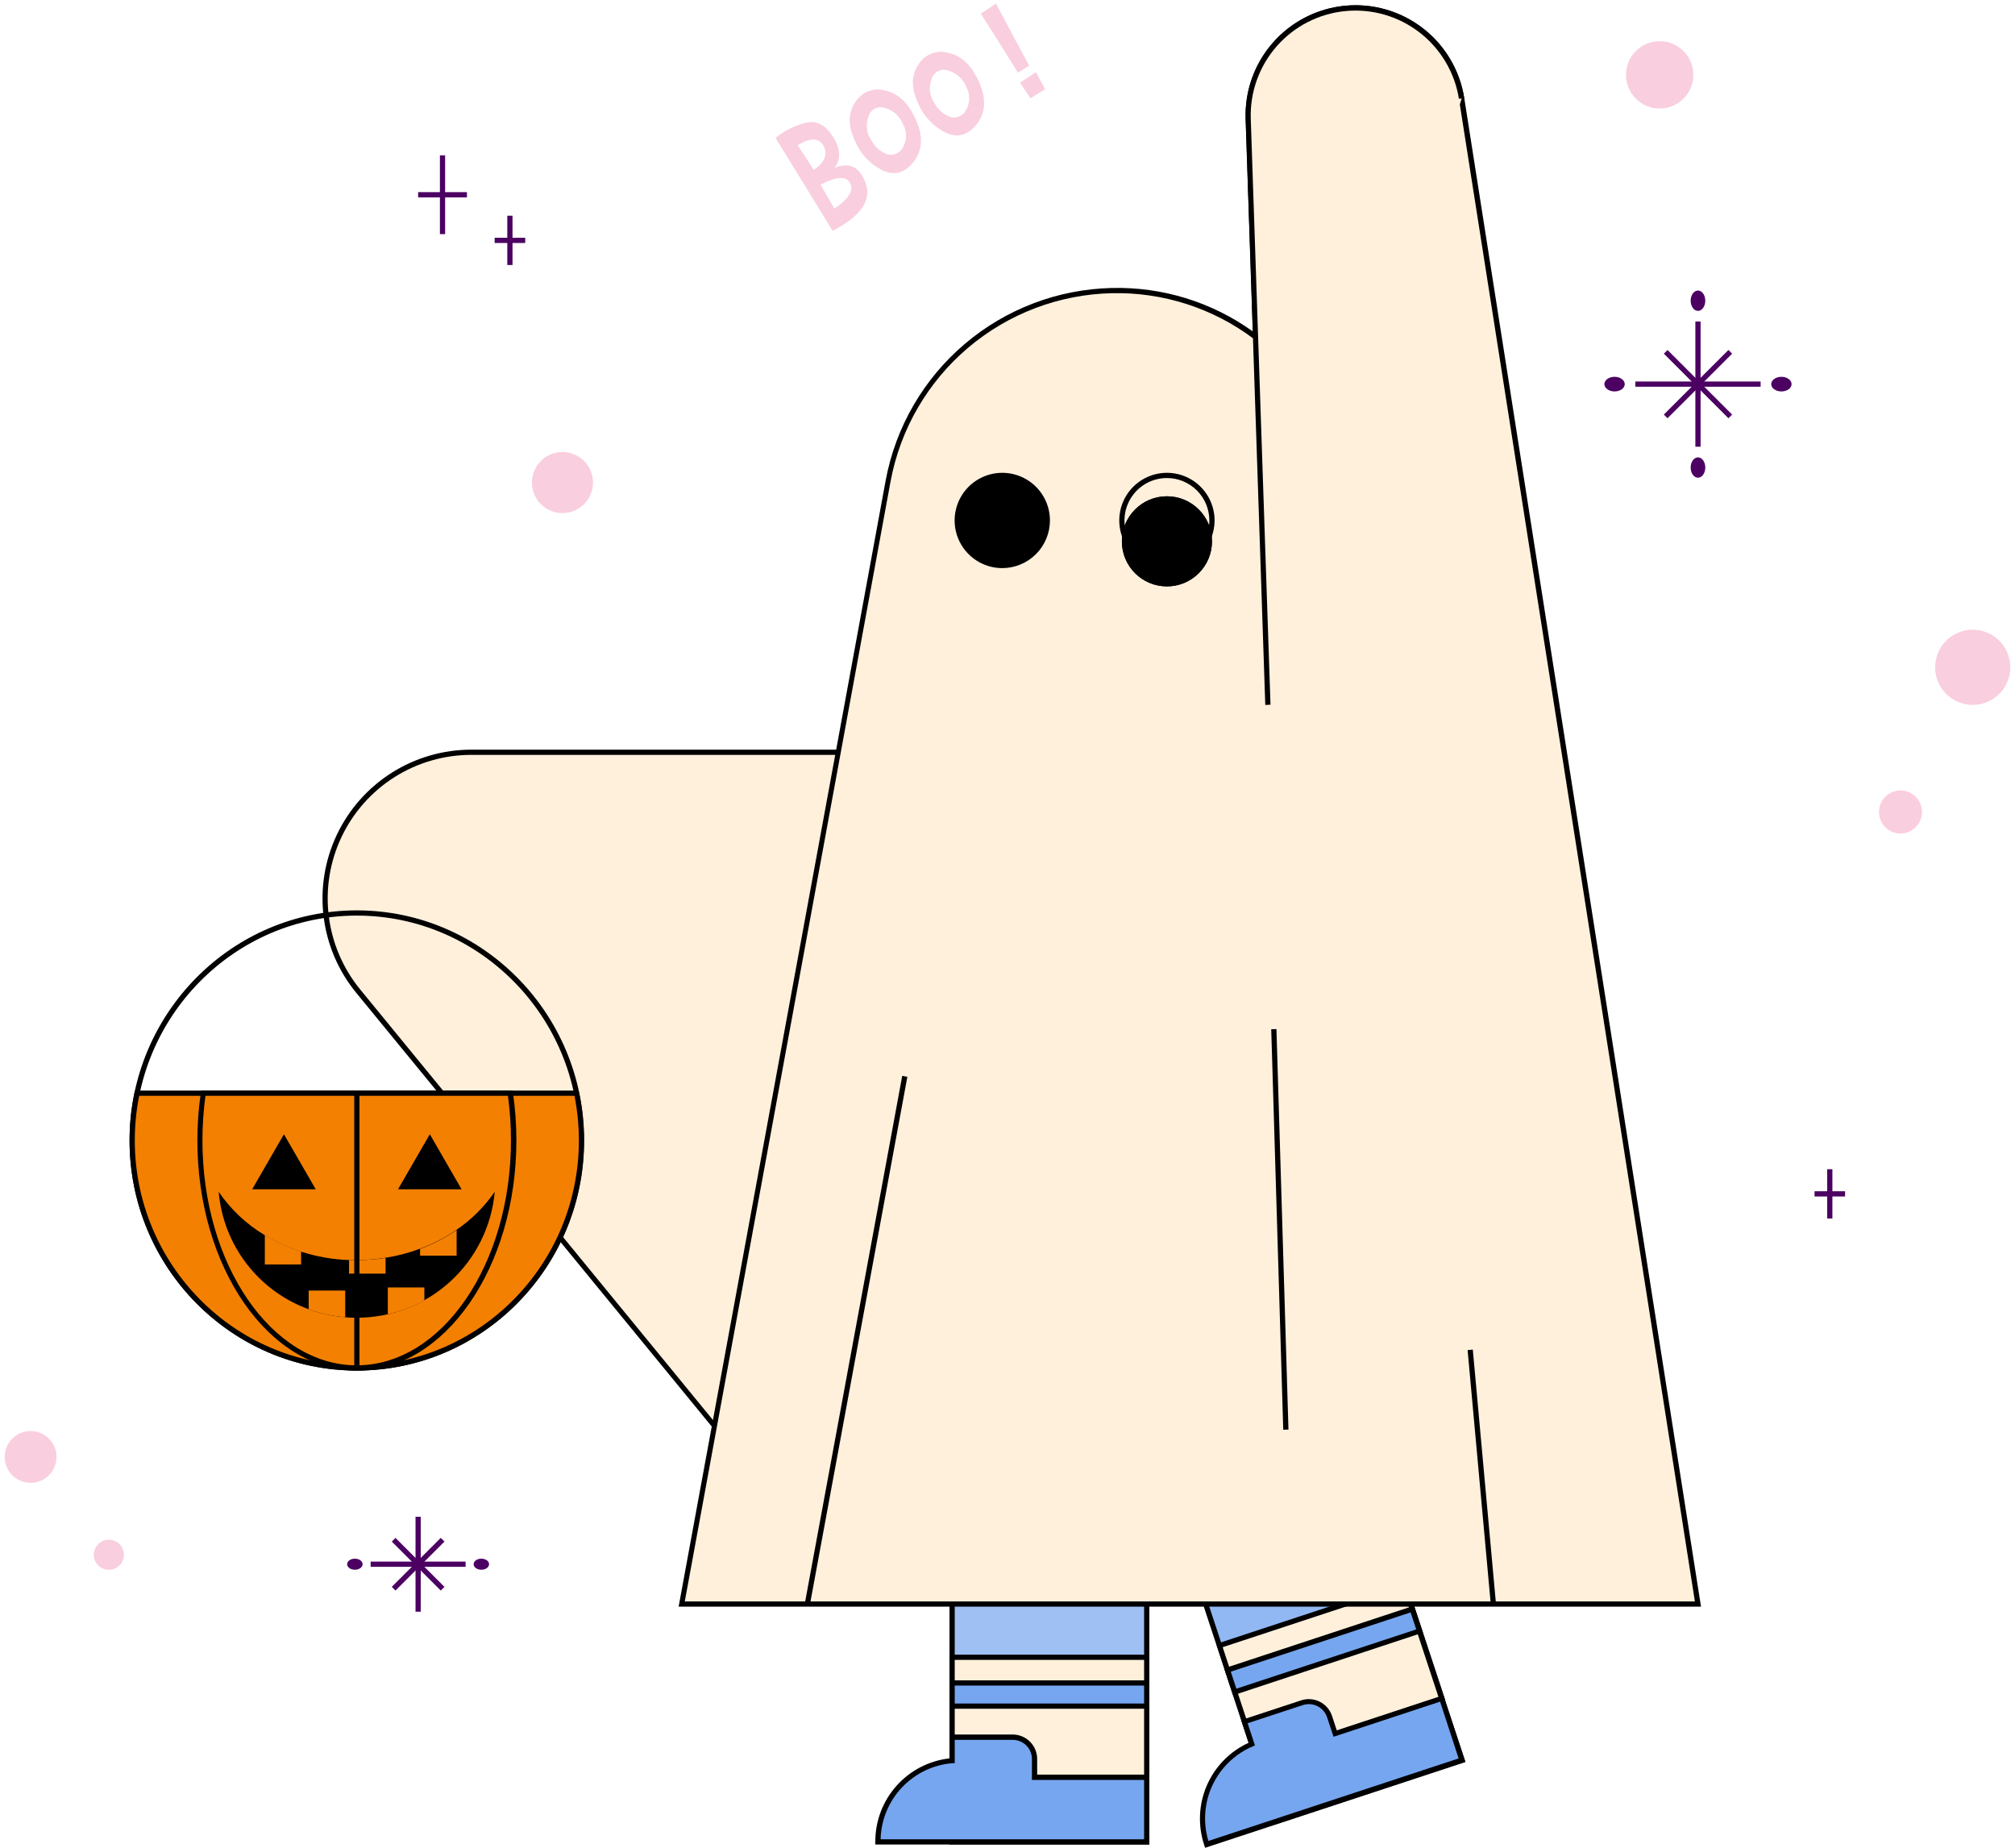 <svg width="386" height="354" viewBox="0 0 386 354" fill="none" xmlns="http://www.w3.org/2000/svg">
<path d="M257.895 270.002L222.491 281.677L244.656 348.896L280.061 337.222L257.895 270.002Z" fill="#76A6EF" fill-opacity="0.8"/>
<path d="M244.36 349.5L244.2 349.02L221.87 281.32L258.22 269.32L258.38 269.8L280.71 337.5L244.36 349.5ZM223.14 282L245 348.24L279.45 336.88L257.59 270.6L223.14 282Z" fill="black"/>
<path d="M219.67 282.09H182.39V352.87H219.67V282.09Z" fill="#76A6EF" fill-opacity="0.7"/>
<path d="M220.17 353.37H181.89V281.59H220.17V353.37ZM182.89 352.37H219.17V282.59H182.89V352.37Z" fill="black"/>
<path d="M219.67 317.48H182.39V340.46H219.67V317.48Z" fill="#FFF0DC"/>
<path d="M220.17 341H181.89V317H220.17V341ZM182.89 340H219.17V318H182.89V340Z" fill="black"/>
<path d="M268.976 303.613L233.571 315.288L240.767 337.112L276.172 325.438L268.976 303.613Z" fill="#FFF0DC"/>
<path d="M240.47 337.71L233 314.94L269.35 302.94L276.86 325.71L240.47 337.71ZM234.22 315.57L241.1 336.44L275.55 325.08L268.67 304.21L234.22 315.57Z" fill="black"/>
<path d="M219.67 322.42H182.39V326.86H219.67V322.42Z" fill="#76A6EF"/>
<path d="M220.17 327.36H181.89V321.92H220.17V327.36ZM182.89 326.36H219.17V322.92H182.89V326.36Z" fill="black"/>
<path d="M270.529 308.307L235.125 319.981L236.515 324.198L271.92 312.523L270.529 308.307Z" fill="#76A6EF"/>
<path d="M236.21 324.79L234.51 319.62L270.86 307.62L272.56 312.78L236.21 324.79ZM235.77 320.26L236.85 323.52L271.3 312.16L270.22 308.9L235.77 320.26Z" fill="black"/>
<path d="M90.33 144.12H200L143.09 280.73L68.66 189.88C53.68 171.59 66.69 144.12 90.33 144.12Z" fill="#FFF0DC"/>
<path d="M143.23 281.69L68.23 190.19C64.811 186.014 62.648 180.954 61.992 175.597C61.336 170.24 62.213 164.807 64.523 159.93C66.832 155.052 70.479 150.93 75.038 148.043C79.598 145.156 84.883 143.622 90.28 143.62H200.77L200.48 144.31L143.23 281.69ZM90.33 144.62C85.117 144.611 80.01 146.084 75.601 148.866C71.193 151.648 67.666 155.625 65.431 160.334C63.196 165.043 62.345 170.29 62.977 175.465C63.608 180.639 65.697 185.527 69 189.56L142.9 279.77L199.22 144.62H90.33Z" fill="black"/>
<path d="M280 18.89C279.277 14.288 277.014 10.068 273.581 6.92C270.147 3.771 265.747 1.882 261.1 1.56C258.226 1.358 255.342 1.762 252.634 2.746C249.926 3.73 247.456 5.271 245.382 7.271C243.308 9.27 241.677 11.683 240.595 14.353C239.512 17.023 239.003 19.891 239.1 22.77L240.5 64.5C232.576 58.569 222.895 55.46 213 55.67C202.752 55.87 192.887 59.604 185.075 66.24C177.263 72.877 171.984 82.009 170.13 92.09L130.59 307.3H325.27L280 18.89Z" fill="#FFF0DC"/>
<path d="M325.85 307.8H130L130.11 307.21L169.67 92C171.57 81.821 176.913 72.606 184.802 65.9C192.692 59.193 202.648 55.405 213 55.17C222.667 54.935 232.146 57.86 240 63.5L238.63 22.79C238.448 17.429 240.319 12.2 243.859 8.17C247.4 4.14 252.344 1.612 257.684 1.102C263.024 0.592 268.358 2.138 272.597 5.425C276.837 8.711 279.663 13.491 280.5 18.79L325.85 307.8ZM131.18 306.8H324.68L279.49 19C278.687 13.96 275.994 9.416 271.96 6.291C267.925 3.166 262.852 1.696 257.771 2.178C252.691 2.661 247.985 5.061 244.612 8.89C241.238 12.719 239.449 17.689 239.61 22.79L241 65.53L240.17 64.91C232.353 59.027 222.781 55.948 213 56.17C202.876 56.395 193.137 60.095 185.419 66.65C177.7 73.205 172.471 82.216 170.61 92.17L131.18 306.8Z" fill="black"/>
<path d="M244.52 197.149L243.52 197.179L245.822 273.909L246.822 273.879L244.52 197.149Z" fill="black"/>
<path d="M242.88 135L239.11 22.73C239.013 19.851 239.522 16.983 240.605 14.313C241.687 11.643 243.318 9.23 245.392 7.231C247.466 5.231 249.936 3.69 252.644 2.706C255.352 1.722 258.236 1.318 261.11 1.52C265.761 1.846 270.164 3.742 273.596 6.898C277.028 10.054 279.286 14.282 280 18.89" fill="#FFF0DC"/>
<path d="M242.38 135.06L238.61 22.79C238.428 17.429 240.299 12.2 243.839 8.17C247.38 4.14 252.324 1.612 257.664 1.102C263.004 0.592 268.338 2.138 272.577 5.425C276.817 8.711 279.643 13.491 280.48 18.79L279.48 18.94C278.677 13.9 275.984 9.356 271.95 6.231C267.915 3.106 262.842 1.635 257.761 2.118C252.681 2.601 247.975 5.001 244.602 8.83C241.228 12.659 239.439 17.629 239.6 22.73L243.38 135L242.38 135.06Z" fill="black"/>
<path d="M282.134 258.556L281.138 258.647L285.577 307.335L286.573 307.244L282.134 258.556Z" fill="black"/>
<path d="M172.834 206.116L154.178 307.168L155.161 307.349L173.817 206.297L172.834 206.116Z" fill="black"/>
<path d="M200.16 99.71C200.16 104.2 196.52 107.84 192.03 107.84C187.54 107.84 183.9 104.2 183.9 99.71C183.9 95.22 187.54 91.58 192.03 91.58C196.52 91.58 200.16 95.22 200.16 99.71Z" fill="black" stroke="black"/>
<path d="M192 108.84C190.194 108.84 188.429 108.305 186.928 107.301C185.426 106.298 184.256 104.872 183.565 103.204C182.874 101.536 182.693 99.7 183.045 97.929C183.398 96.158 184.267 94.531 185.544 93.254C186.821 91.977 188.448 91.108 190.219 90.755C191.99 90.403 193.826 90.584 195.494 91.275C197.162 91.966 198.588 93.136 199.591 94.638C200.595 96.139 201.13 97.904 201.13 99.71C201.127 102.131 200.165 104.451 198.453 106.163C196.741 107.875 194.421 108.837 192 108.84ZM192 91.58C190.392 91.58 188.82 92.057 187.483 92.95C186.146 93.844 185.104 95.113 184.489 96.599C183.874 98.084 183.713 99.719 184.026 101.296C184.34 102.873 185.114 104.322 186.251 105.459C187.388 106.596 188.837 107.37 190.414 107.684C191.991 107.997 193.626 107.837 195.111 107.221C196.597 106.606 197.867 105.564 198.76 104.227C199.653 102.89 200.13 101.318 200.13 99.71C200.127 97.555 199.27 95.488 197.746 93.964C196.222 92.44 194.155 91.583 192 91.58Z" fill="black"/>
<g filter="url(#filter0_d_31_84)">
<path d="M223.54 108.34C228.306 108.34 232.17 104.476 232.17 99.71C232.17 94.944 228.306 91.08 223.54 91.08C218.774 91.08 214.91 94.944 214.91 99.71C214.91 104.476 218.774 108.34 223.54 108.34Z" fill="black"/>
<path d="M231.67 99.71C231.67 104.2 228.03 107.84 223.54 107.84C219.05 107.84 215.41 104.2 215.41 99.71C215.41 95.22 219.05 91.58 223.54 91.58C228.03 91.58 231.67 95.22 231.67 99.71Z" stroke="black"/>
</g>
<path d="M223.54 108.84C221.734 108.84 219.969 108.305 218.468 107.301C216.966 106.298 215.796 104.872 215.105 103.204C214.414 101.536 214.233 99.7 214.585 97.929C214.938 96.158 215.807 94.531 217.084 93.254C218.361 91.977 219.988 91.108 221.759 90.755C223.53 90.403 225.366 90.584 227.034 91.275C228.702 91.966 230.128 93.136 231.131 94.638C232.135 96.139 232.67 97.904 232.67 99.71C232.667 102.131 231.705 104.451 229.993 106.163C228.281 107.875 225.961 108.837 223.54 108.84ZM223.54 91.58C221.932 91.58 220.36 92.057 219.023 92.95C217.686 93.844 216.644 95.113 216.029 96.599C215.414 98.084 215.253 99.719 215.566 101.296C215.88 102.873 216.654 104.322 217.791 105.459C218.928 106.596 220.377 107.37 221.954 107.684C223.531 107.997 225.166 107.837 226.651 107.221C228.137 106.606 229.406 105.564 230.3 104.227C231.193 102.89 231.67 101.318 231.67 99.71C231.667 97.555 230.81 95.488 229.286 93.964C227.762 92.44 225.695 91.583 223.54 91.58Z" fill="black"/>
<path d="M377.9 135.04C381.876 135.04 385.1 131.816 385.1 127.84C385.1 123.864 381.876 120.64 377.9 120.64C373.924 120.64 370.7 123.864 370.7 127.84C370.7 131.816 373.924 135.04 377.9 135.04Z" fill="#F9CEDF"/>
<path d="M364.06 159.68C366.335 159.68 368.18 157.835 368.18 155.56C368.18 153.285 366.335 151.44 364.06 151.44C361.785 151.44 359.94 153.285 359.94 155.56C359.94 157.835 361.785 159.68 364.06 159.68Z" fill="#F9CEDF"/>
<path d="M317.93 20.79C321.492 20.79 324.38 17.902 324.38 14.34C324.38 10.778 321.492 7.89 317.93 7.89C314.368 7.89 311.48 10.778 311.48 14.34C311.48 17.902 314.368 20.79 317.93 20.79Z" fill="#F9CEDF"/>
<path d="M107.75 98.3C110.981 98.3 113.6 95.681 113.6 92.45C113.6 89.219 110.981 86.6 107.75 86.6C104.519 86.6 101.9 89.219 101.9 92.45C101.9 95.681 104.519 98.3 107.75 98.3Z" fill="#F9CEDF"/>
<path d="M325.77 61.59H324.77V85.58H325.77V61.59Z" fill="#4B0062"/>
<path d="M337.27 73.09H313.27V74.09H337.27V73.09Z" fill="#4B0062"/>
<path d="M319.438 67.048L318.731 67.755L331.106 80.129L331.813 79.422L319.438 67.048Z" fill="#4B0062"/>
<path d="M331.106 67.048L318.731 79.422L319.438 80.129L331.813 67.755L331.106 67.048Z" fill="#4B0062"/>
<path d="M325.27 59.56C326.043 59.56 326.67 58.687 326.67 57.61C326.67 56.533 326.043 55.66 325.27 55.66C324.497 55.66 323.87 56.533 323.87 57.61C323.87 58.687 324.497 59.56 325.27 59.56Z" fill="#4B0062"/>
<path d="M325.27 91.52C326.043 91.52 326.67 90.647 326.67 89.57C326.67 88.493 326.043 87.62 325.27 87.62C324.497 87.62 323.87 88.493 323.87 89.57C323.87 90.647 324.497 91.52 325.27 91.52Z" fill="#4B0062"/>
<path d="M341.25 74.99C342.327 74.99 343.2 74.363 343.2 73.59C343.2 72.817 342.327 72.19 341.25 72.19C340.173 72.19 339.3 72.817 339.3 73.59C339.3 74.363 340.173 74.99 341.25 74.99Z" fill="#4B0062"/>
<path d="M309.29 74.99C310.367 74.99 311.24 74.363 311.24 73.59C311.24 72.817 310.367 72.19 309.29 72.19C308.213 72.19 307.34 72.817 307.34 73.59C307.34 74.363 308.213 74.99 309.29 74.99Z" fill="#4B0062"/>
<path d="M80.6 290.58H79.6V308.77H80.6V290.58Z" fill="#4B0062"/>
<path d="M89.19 299.17H71V300.17H89.19V299.17Z" fill="#4B0062"/>
<path d="M75.759 294.631L75.052 295.338L84.435 304.721L85.142 304.014L75.759 294.631Z" fill="#4B0062"/>
<path d="M84.435 294.624L75.052 304.007L75.759 304.714L85.142 295.331L84.435 294.624Z" fill="#4B0062"/>
<path d="M92.21 300.73C93.027 300.73 93.69 300.255 93.69 299.67C93.69 299.085 93.027 298.61 92.21 298.61C91.393 298.61 90.73 299.085 90.73 299.67C90.73 300.255 91.393 300.73 92.21 300.73Z" fill="#4B0062"/>
<path d="M67.98 300.73C68.797 300.73 69.46 300.255 69.46 299.67C69.46 299.085 68.797 298.61 67.98 298.61C67.163 298.61 66.5 299.085 66.5 299.67C66.5 300.255 67.163 300.73 67.98 300.73Z" fill="#4B0062"/>
<path d="M85.27 29.76H84.27V44.85H85.27V29.76Z" fill="#4B0062"/>
<path d="M89.45 36.81H80.1V37.81H89.45V36.81Z" fill="#4B0062"/>
<path d="M98.18 41.33H97.18V50.77H98.18V41.33Z" fill="#4B0062"/>
<path d="M100.61 45.55H94.76V46.55H100.61V45.55Z" fill="#4B0062"/>
<path d="M351.02 224H350.02V233.44H351.02V224Z" fill="#4B0062"/>
<path d="M353.45 228.22H347.6V229.22H353.45V228.22Z" fill="#4B0062"/>
<path d="M5.86 284.08C8.599 284.08 10.82 281.859 10.82 279.12C10.82 276.381 8.599 274.16 5.86 274.16C3.121 274.16 0.9 276.381 0.9 279.12C0.9 281.859 3.121 284.08 5.86 284.08Z" fill="#F9CEDF"/>
<path d="M20.85 300.74C22.441 300.74 23.73 299.451 23.73 297.86C23.73 296.269 22.441 294.98 20.85 294.98C19.259 294.98 17.97 296.269 17.97 297.86C17.97 299.451 19.259 300.74 20.85 300.74Z" fill="#F9CEDF"/>
<path d="M68.36 262.57C44.36 262.57 24.82 242.8 24.82 218.49C24.82 194.18 44.35 174.41 68.36 174.41C92.37 174.41 111.9 194.18 111.9 218.49C111.9 242.8 92.37 262.57 68.36 262.57ZM68.36 175.41C44.91 175.41 25.82 194.74 25.82 218.49C25.82 242.24 44.9 261.57 68.36 261.57C91.82 261.57 110.9 242.24 110.9 218.49C110.9 194.74 91.82 175.41 68.36 175.41Z" fill="black"/>
<path d="M111.39 218.49C111.39 242.56 92.13 262.07 68.39 262.07C44.65 262.07 25.39 242.56 25.39 218.49C25.388 215.446 25.699 212.41 26.32 209.43H110.53C111.127 212.412 111.415 215.448 111.39 218.49Z" fill="#F48001"/>
<path d="M68.36 262.57C44.36 262.57 24.82 242.8 24.82 218.49C24.819 215.413 25.134 212.343 25.76 209.33L25.84 208.93H110.84L110.92 209.33C111.546 212.343 111.861 215.413 111.86 218.49C111.89 242.79 92.37 262.57 68.36 262.57ZM26.66 209.93C26.101 212.749 25.82 215.616 25.82 218.49C25.82 242.24 44.9 261.57 68.36 261.57C91.82 261.57 110.89 242.24 110.89 218.49C110.89 215.616 110.609 212.749 110.05 209.93H26.66Z" fill="black"/>
<path d="M98.41 218.49C98.41 242.56 84.96 262.07 68.41 262.07C51.86 262.07 38.36 242.56 38.36 218.49C38.356 215.458 38.573 212.43 39.01 209.43H97.81C98.23 212.431 98.431 215.459 98.41 218.49Z" fill="#F48001"/>
<path d="M68.36 262.57C51.51 262.57 37.81 242.8 37.81 218.49C37.808 215.435 38.029 212.383 38.47 209.36L38.53 208.93H98.2L98.26 209.36C98.702 212.383 98.922 215.435 98.92 218.49C98.91 242.79 85.21 262.57 68.36 262.57ZM39.36 209.93C38.969 212.767 38.776 215.627 38.78 218.49C38.78 242.24 52.04 261.57 68.33 261.57C84.62 261.57 97.88 242.24 97.88 218.49C97.884 215.627 97.691 212.767 97.3 209.93H39.36Z" fill="black"/>
<path d="M54.39 217.3L48.31 227.84H60.48L54.39 217.3Z" fill="black"/>
<path d="M82.34 217.3L76.25 227.84H88.42L82.34 217.3Z" fill="black"/>
<path d="M94.78 228.31C94.188 234.907 91.148 241.043 86.258 245.511C81.368 249.979 74.983 252.454 68.36 252.45C67.61 252.45 66.87 252.45 66.13 252.35C63.737 252.168 61.381 251.653 59.13 250.82C54.408 249.107 50.276 246.077 47.221 242.09C44.166 238.103 42.316 233.325 41.89 228.32C44.183 231.689 47.183 234.518 50.68 236.61C52.861 237.942 55.194 239.006 57.63 239.78C60.617 240.745 63.723 241.29 66.86 241.4C67.34 241.4 67.86 241.4 68.31 241.4C70.152 241.4 71.991 241.256 73.81 240.97C76.081 240.62 78.309 240.037 80.46 239.23C82.935 238.316 85.287 237.097 87.46 235.6C90.329 233.643 92.811 231.171 94.78 228.31Z" fill="black"/>
<path d="M57.68 239.78V242.24H50.73V236.61C52.911 237.942 55.244 239.006 57.68 239.78Z" fill="#F48001"/>
<path d="M73.86 241V244H66.86V241.4C67.34 241.4 67.86 241.4 68.31 241.4C70.168 241.412 72.023 241.279 73.86 241Z" fill="#F48001"/>
<path d="M87.47 235.64V240.56H80.47V239.27C82.945 238.356 85.297 237.137 87.47 235.64Z" fill="#F48001"/>
<path d="M81.29 246.65V249.11C79.097 250.329 76.739 251.225 74.29 251.77V246.65H81.29Z" fill="#F48001"/>
<path d="M66.13 247.25V252.35C63.737 252.168 61.381 251.653 59.13 250.82V247.25H66.13Z" fill="#F48001"/>
<path d="M198.18 340.46V337C198.18 335.891 197.74 334.828 196.956 334.044C196.172 333.26 195.109 332.82 194 332.82H182.39V337.34C178.509 337.689 174.9 339.478 172.27 342.353C169.641 345.229 168.182 348.984 168.18 352.88H219.67V340.46H198.18Z" fill="#76A6EF"/>
<path d="M220.17 353.37H167.68V352.87C167.655 348.919 169.093 345.099 171.717 342.145C174.34 339.191 177.964 337.312 181.89 336.87V332.3H194C195.241 332.3 196.432 332.793 197.309 333.671C198.187 334.548 198.68 335.739 198.68 336.98V339.98H220.17V353.37ZM168.69 352.37H219.17V341H197.68V337C197.68 336.024 197.292 335.088 196.602 334.398C195.912 333.708 194.976 333.32 194 333.32H182.89V337.79H182.43C178.745 338.099 175.305 339.759 172.769 342.45C170.233 345.141 168.781 348.674 168.69 352.37Z" fill="black"/>
<path d="M280.08 337.19L276.19 325.4L255.78 332.13L254.69 328.83C254.343 327.779 253.593 326.909 252.605 326.411C251.617 325.912 250.472 325.826 249.42 326.17L238.42 329.81L239.83 334.1C236.253 335.647 233.385 338.476 231.788 342.03C230.191 345.585 229.981 349.609 231.2 353.31L258.67 344.25L280.08 337.19Z" fill="#76A6EF"/>
<path d="M230.86 354L230.7 353.52C229.441 349.776 229.612 345.698 231.179 342.072C232.747 338.446 235.6 335.528 239.19 333.88L237.76 329.54L249.26 325.75C249.845 325.558 250.462 325.483 251.076 325.53C251.69 325.577 252.289 325.745 252.838 326.024C253.387 326.302 253.875 326.687 254.275 327.154C254.676 327.622 254.98 328.164 255.17 328.75L256.1 331.57L276.51 324.84L280.71 337.58L230.86 354ZM239 330.14L240.4 334.39L239.98 334.57C236.581 336.014 233.834 338.662 232.266 342.005C230.698 345.349 230.418 349.153 231.48 352.69L279.42 336.88L275.87 326L255.46 332.73L254.22 329C253.914 328.075 253.253 327.31 252.384 326.871C251.514 326.432 250.506 326.357 249.58 326.66L239 330.14Z" fill="black"/>
<path d="M154.83 23.43C156.703 23.163 158.32 24.14 159.68 26.36C161.04 28.58 161.103 30.513 159.87 32.16C162.777 30.993 164.777 32.017 165.87 35.23C166.963 38.443 164.84 41.443 159.5 44.23C155.98 38.45 152.333 32.513 148.56 26.42C150.374 24.926 152.527 23.9 154.83 23.43ZM152.83 27.84L155.89 32.56C157.99 31.1 158.613 29.567 157.76 27.96C156.907 26.353 155.253 26.31 152.8 27.83L152.83 27.84ZM157.19 35.4L159.85 39.98C162.583 38.1 163.583 36.463 162.85 35.07C162.117 33.677 160.22 33.783 157.16 35.39L157.19 35.4Z" fill="#F9CEDF"/>
<path d="M175.06 30.93C173.393 33.103 171.423 33.687 169.15 32.68C166.697 31.492 164.773 29.436 163.75 26.91C162.417 24.07 162.443 21.63 163.83 19.59C164.413 18.631 165.297 17.892 166.345 17.488C167.392 17.085 168.544 17.04 169.62 17.36C172.1 17.913 174.043 19.77 175.45 22.93C176.857 26.09 176.727 28.757 175.06 30.93ZM173 28.17C173.376 27.507 173.574 26.757 173.574 25.995C173.574 25.233 173.376 24.483 173 23.82C172.709 23.062 172.243 22.384 171.64 21.84C171.037 21.296 170.314 20.902 169.53 20.69C169.207 20.572 168.863 20.524 168.52 20.549C168.177 20.574 167.843 20.671 167.541 20.835C167.238 20.998 166.974 21.224 166.765 21.497C166.557 21.771 166.408 22.085 166.33 22.42C166.055 23.179 165.972 23.995 166.089 24.794C166.206 25.593 166.519 26.351 167 27C167.335 27.626 167.79 28.179 168.339 28.628C168.888 29.078 169.521 29.415 170.2 29.62C170.761 29.717 171.338 29.627 171.844 29.366C172.349 29.104 172.755 28.684 173 28.17Z" fill="#F9CEDF"/>
<path d="M187.16 23.71C185.493 25.883 183.523 26.467 181.25 25.46C178.797 24.272 176.873 22.216 175.85 19.69C174.517 16.85 174.543 14.41 175.93 12.37C176.513 11.411 177.397 10.672 178.445 10.268C179.493 9.865 180.644 9.82 181.72 10.14C184.2 10.693 186.143 12.55 187.55 15.71C188.957 18.87 188.827 21.537 187.16 23.71ZM185.1 21C185.476 20.337 185.674 19.587 185.674 18.825C185.674 18.063 185.476 17.313 185.1 16.65C184.809 15.892 184.343 15.213 183.74 14.67C183.137 14.126 182.414 13.732 181.63 13.52C181.307 13.402 180.963 13.354 180.62 13.379C180.277 13.404 179.943 13.501 179.641 13.665C179.338 13.828 179.074 14.054 178.865 14.328C178.657 14.601 178.508 14.915 178.43 15.25C178.146 16.009 178.054 16.827 178.164 17.63C178.274 18.433 178.582 19.195 179.06 19.85C179.395 20.476 179.85 21.029 180.399 21.479C180.948 21.929 181.58 22.265 182.26 22.47C182.829 22.575 183.417 22.487 183.931 22.221C184.446 21.955 184.857 21.525 185.1 21Z" fill="#F9CEDF"/>
<path d="M195 13.93C192.407 9.717 190.033 5.947 187.88 2.62L190.8 0.68C193.413 5.653 195.533 9.613 197.16 12.56L195 13.93ZM197.4 18.83C196.613 17.663 195.947 16.663 195.4 15.83L198.45 13.83L200.2 17.09L197.4 18.83Z" fill="#F9CEDF"/>
<path d="M68.86 209.43H67.86V262.07H68.86V209.43Z" fill="black"/>
<defs>
<filter id="filter0_d_31_84" x="210.91" y="91.08" width="25.26" height="25.26" filterUnits="userSpaceOnUse" color-interpolation-filters="sRGB">
<feFlood flood-opacity="0" result="BackgroundImageFix"/>
<feColorMatrix in="SourceAlpha" type="matrix" values="0 0 0 0 0 0 0 0 0 0 0 0 0 0 0 0 0 0 127 0" result="hardAlpha"/>
<feOffset dy="4"/>
<feGaussianBlur stdDeviation="2"/>
<feComposite in2="hardAlpha" operator="out"/>
<feColorMatrix type="matrix" values="0 0 0 0 0 0 0 0 0 0 0 0 0 0 0 0 0 0 0.25 0"/>
<feBlend mode="normal" in2="BackgroundImageFix" result="effect1_dropShadow_31_84"/>
<feBlend mode="normal" in="SourceGraphic" in2="effect1_dropShadow_31_84" result="shape"/>
</filter>
</defs>
</svg>
